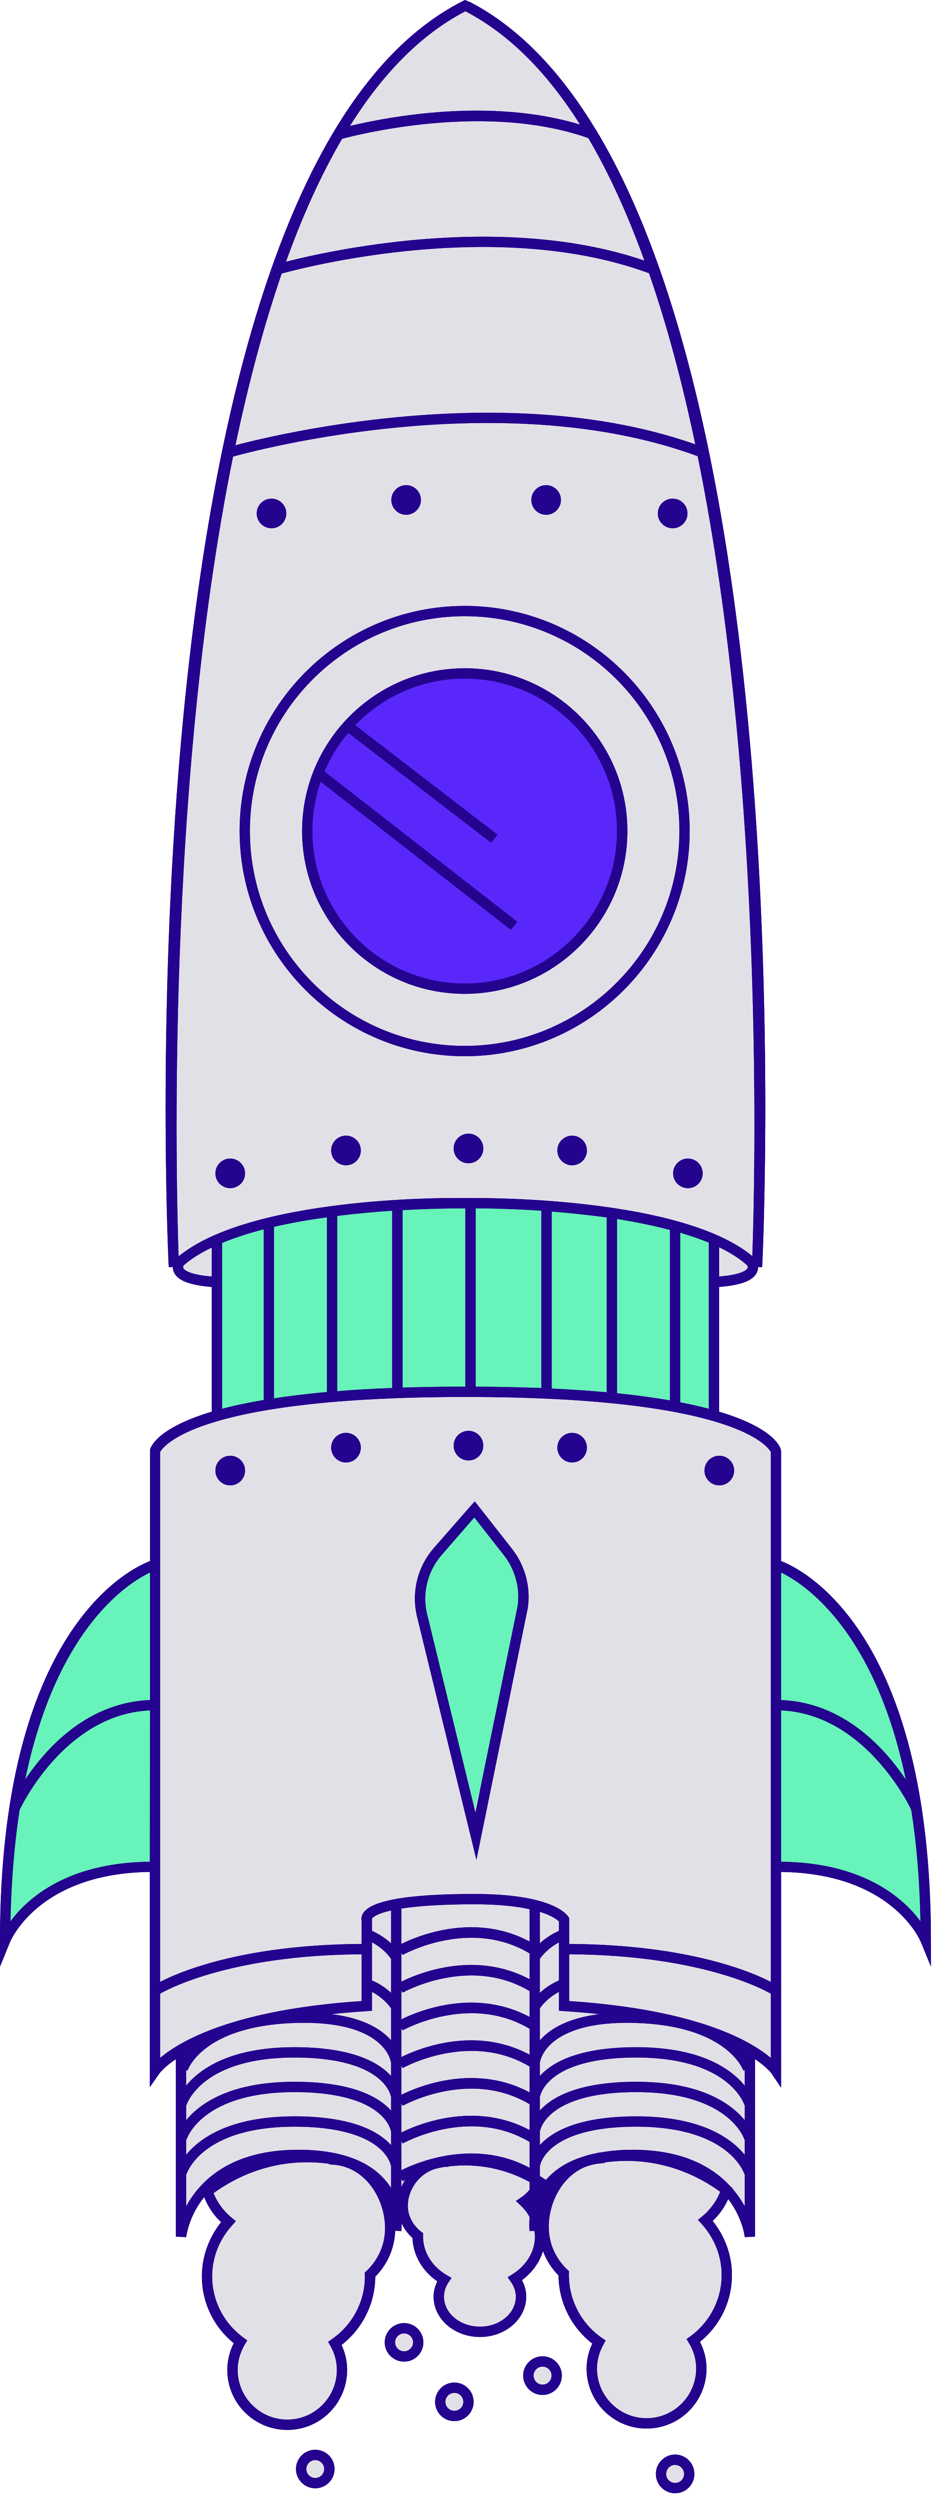 <svg width="110" height="294" viewBox="0 0 110 294" fill="none" xmlns="http://www.w3.org/2000/svg">
<path d="M39.36 290.365C39.36 291.612 38.34 292.632 37.09 292.632C35.84 292.632 34.82 291.612 34.82 290.365C34.82 289.103 35.84 288.099 37.09 288.099C38.34 288.099 39.36 289.103 39.36 290.365Z" fill="#E2E0E7"/>
<path d="M39.36 290.365C39.36 291.612 38.34 292.632 37.09 292.632C35.84 292.632 34.82 291.612 34.82 290.365C34.82 289.103 35.84 288.099 37.09 288.099C38.34 288.099 39.36 289.103 39.36 290.365Z" fill="#E2E0E7"/>
<path d="M49.81 275.469C49.81 276.716 48.79 277.736 47.55 277.736C46.28 277.736 45.26 276.716 45.26 275.469C45.26 274.223 46.28 273.203 47.55 273.203C48.79 273.203 49.81 274.223 49.81 275.469Z" fill="#E2E0E7"/>
<path d="M49.81 275.469C49.81 276.716 48.79 277.736 47.55 277.736C46.28 277.736 45.26 276.716 45.26 275.469C45.26 274.223 46.28 273.203 47.55 273.203C48.79 273.203 49.81 274.223 49.81 275.469Z" fill="#E2E0E7"/>
<path d="M55.72 282.464C55.72 283.727 54.7 284.73 53.46 284.73C52.19 284.73 51.19 283.727 51.19 282.464C51.19 281.217 52.19 280.197 53.46 280.197C54.7 280.197 55.72 281.217 55.72 282.464Z" fill="#E2E0E7"/>
<path d="M55.72 282.464C55.72 283.727 54.7 284.73 53.46 284.73C52.19 284.73 51.19 283.727 51.19 282.464C51.19 281.217 52.19 280.197 53.46 280.197C54.7 280.197 55.72 281.217 55.72 282.464Z" fill="#E2E0E7"/>
<path d="M66.1 279.372C66.1 280.635 65.08 281.655 63.83 281.655C62.57 281.655 61.55 280.635 61.55 279.372C61.55 278.125 62.57 277.105 63.83 277.105C65.08 277.105 66.1 278.125 66.1 279.372Z" fill="#E2E0E7"/>
<path d="M66.1 279.372C66.1 280.635 65.08 281.655 63.83 281.655C62.57 281.655 61.55 280.635 61.55 279.372C61.55 278.125 62.57 277.105 63.83 277.105C65.08 277.105 66.1 278.125 66.1 279.372Z" fill="#E2E0E7"/>
<path d="M81.69 290.948C81.69 292.195 80.69 293.215 79.42 293.215C78.18 293.215 77.16 292.195 77.16 290.948C77.16 289.685 78.18 288.665 79.42 288.665C80.69 288.665 81.69 289.685 81.69 290.948Z" fill="#E2E0E7"/>
<path d="M81.69 290.948C81.69 292.195 80.69 293.215 79.42 293.215C78.18 293.215 77.16 292.195 77.16 290.948C77.16 289.685 78.18 288.665 79.42 288.665C80.69 288.665 81.69 289.685 81.69 290.948Z" fill="#E2E0E7"/>
<path d="M109.52 228.192V231.285L108.35 228.419C108.21 228.079 104.87 220.307 91.89 220.145V245.516L90.77 243.849C90.76 243.833 90.25 243.12 88.83 242.165V263.035L87.62 263.1C87.6 262.905 87.32 260.768 85.67 258.615C85.24 259.586 84.62 260.46 83.84 261.189C85.3 263.002 86.11 265.237 86.11 267.536C86.11 270.612 84.75 273.462 82.35 275.404C82.86 276.408 83.12 277.477 83.12 278.545C83.12 282.447 79.96 285.605 76.06 285.605C72.17 285.605 69.01 282.447 69.01 278.545C69.01 277.542 69.24 276.554 69.68 275.615C67.2 273.688 65.73 270.742 65.71 267.601C64.89 266.775 64.27 265.787 63.88 264.735C63.48 266.062 62.62 267.244 61.41 268.151C61.73 268.766 61.91 269.43 61.91 270.094C61.91 272.717 59.46 274.838 56.47 274.838C53.46 274.838 51.01 272.717 51.01 270.094C51.01 269.479 51.16 268.88 51.45 268.297C49.65 267.05 48.6 265.188 48.54 263.197C47.98 262.695 47.55 262.112 47.26 261.497C47.26 262.015 47.22 262.339 47.21 262.387L46.5 262.339C46.43 264.379 45.6 266.273 44.15 267.746C44.13 270.904 42.66 273.85 40.18 275.777C40.62 276.716 40.85 277.704 40.85 278.707C40.85 282.609 37.69 285.767 33.8 285.767C29.9 285.767 26.74 282.609 26.74 278.707C26.74 277.639 27 276.554 27.51 275.566C25.11 273.624 23.75 270.774 23.75 267.698C23.75 265.399 24.56 263.164 26.02 261.335C25.14 260.525 24.46 259.505 24.02 258.388C22.21 260.622 21.94 262.905 21.9 263.1L20.69 263.035V242.165C19.26 243.12 18.76 243.833 18.75 243.849L17.63 245.452V220.145C4.65 220.307 1.31 228.079 1.17 228.419L0 231.285V228.192C0 191.763 15.22 184.51 17.65 183.587V170.488C17.76 170.068 18.62 167.914 24.91 166.02V151.351C22.28 151.141 20.85 150.574 20.45 149.586C20.37 149.392 20.33 149.181 20.33 149.003L19.85 149.02C19.6 143.822 14.28 21.275 54.07 0.324L54.7 0L55.4 0.291C61.21 3.352 66.05 8.565 70.1 15.268C70.12 15.284 70.12 15.284 70.13 15.284V15.3C93.8 54.547 89.88 144.583 89.67 149.02L89.19 149.003C89.19 149.198 89.15 149.392 89.07 149.586C88.67 150.574 87.24 151.141 84.6 151.351V166.02C90.9 167.898 91.76 170.068 91.87 170.488L91.89 170.65V183.587C94.38 184.542 109.52 191.86 109.52 228.192Z" fill="#E2E0E7"/>
<path d="M109.52 228.192V231.285L108.35 228.419C108.21 228.079 104.87 220.307 91.89 220.145V245.516L90.77 243.849C90.76 243.833 90.25 243.12 88.83 242.165V263.035L87.62 263.1C87.6 262.905 87.32 260.768 85.67 258.615C85.24 259.586 84.62 260.46 83.84 261.189C85.3 263.002 86.11 265.237 86.11 267.536C86.11 270.612 84.75 273.462 82.35 275.404C82.86 276.408 83.12 277.477 83.12 278.545C83.12 282.447 79.96 285.605 76.06 285.605C72.17 285.605 69.01 282.447 69.01 278.545C69.01 277.542 69.24 276.554 69.68 275.615C67.2 273.688 65.73 270.742 65.71 267.601C64.89 266.775 64.27 265.787 63.88 264.735C63.48 266.062 62.62 267.244 61.41 268.151C61.73 268.766 61.91 269.43 61.91 270.094C61.91 272.717 59.46 274.838 56.47 274.838C53.46 274.838 51.01 272.717 51.01 270.094C51.01 269.479 51.16 268.88 51.45 268.297C49.65 267.05 48.6 265.188 48.54 263.197C47.98 262.695 47.55 262.112 47.26 261.497C47.26 262.015 47.22 262.339 47.21 262.387L46.5 262.339C46.43 264.379 45.6 266.273 44.15 267.746C44.13 270.904 42.66 273.85 40.18 275.777C40.62 276.716 40.85 277.704 40.85 278.707C40.85 282.609 37.69 285.767 33.8 285.767C29.9 285.767 26.74 282.609 26.74 278.707C26.74 277.639 27 276.554 27.51 275.566C25.11 273.624 23.75 270.774 23.75 267.698C23.75 265.399 24.56 263.164 26.02 261.335C25.14 260.525 24.46 259.505 24.02 258.388C22.21 260.622 21.94 262.905 21.9 263.1L20.69 263.035V242.165C19.26 243.12 18.76 243.833 18.75 243.849L17.63 245.452V220.145C4.65 220.307 1.31 228.079 1.17 228.419L0 231.285V228.192C0 191.763 15.22 184.51 17.65 183.587V170.488C17.76 170.068 18.62 167.914 24.91 166.02V151.351C22.28 151.141 20.85 150.574 20.45 149.586C20.37 149.392 20.33 149.181 20.33 149.003L19.85 149.02C19.6 143.822 14.28 21.275 54.07 0.324L54.7 0L55.4 0.291C61.21 3.352 66.05 8.565 70.1 15.268C70.12 15.284 70.12 15.284 70.13 15.284V15.3C93.8 54.547 89.88 144.583 89.67 149.02L89.19 149.003C89.19 149.198 89.15 149.392 89.07 149.586C88.67 150.574 87.24 151.141 84.6 151.351V166.02C90.9 167.898 91.76 170.068 91.87 170.488L91.89 170.65V183.587C94.38 184.542 109.52 191.86 109.52 228.192Z" fill="#E2E0E7"/>
<path d="M54.88 115.976C64.98 115.976 73.17 107.786 73.17 97.682C73.17 87.579 64.98 79.389 54.88 79.389C44.78 79.389 36.59 87.579 36.59 97.682C36.59 107.786 44.78 115.976 54.88 115.976Z" fill="#5A27FB"/>
<path d="M54.88 115.976C64.98 115.976 73.17 107.786 73.17 97.682C73.17 87.579 64.98 79.389 54.88 79.389C44.78 79.389 36.59 87.579 36.59 97.682C36.59 107.786 44.78 115.976 54.88 115.976Z" fill="#5A27FB"/>
<path d="M91.04 219.509L91.46 184.347L97.64 187.99L104.56 199.077L108.41 215.232L109.04 227.798L103.76 222.571L96.64 219.878L91.25 219.614" fill="#67F3B9"/>
<path d="M91.04 219.509L91.46 184.347L97.64 187.99L104.56 199.077L108.41 215.232L109.04 227.798L103.76 222.571L96.64 219.878L91.25 219.614" fill="#67F3B9"/>
<path d="M18.45 219.509L18.03 184.347L11.85 187.99L4.94 199.077L1.08 215.232L0.45 227.798L5.73 222.571L12.86 219.878L18.24 219.614" fill="#67F3B9"/>
<path d="M18.45 219.509L18.03 184.347L11.85 187.99L4.94 199.077L1.08 215.232L0.45 227.798L5.73 222.571L12.86 219.878L18.24 219.614" fill="#67F3B9"/>
<path d="M55.04 178.645L50.34 184.294L49.49 188.359L55.46 214.229L61.16 192.372L61.74 187.409L60.53 183.66L56.09 177.272" fill="#67F3B9"/>
<path d="M55.04 178.645L50.34 184.294L49.49 188.359L55.46 214.229L61.16 192.372L61.74 187.409L60.53 183.66L56.09 177.272" fill="#67F3B9"/>
<path d="M84.49 166.924C84.49 166.924 65.07 159.744 25.68 166.607C-13.7 173.471 25.68 166.607 25.68 166.607L25.79 145.911C25.79 145.911 50.71 135.669 84.28 145.806" fill="#67F3B9"/>
<path d="M84.49 166.924C84.49 166.924 65.07 159.744 25.68 166.607C-13.7 173.471 25.68 166.607 25.68 166.607L25.79 145.911C25.79 145.911 50.71 135.669 84.28 145.806" fill="#67F3B9"/>
<path d="M55.82 222.736V223.951C51.72 223.951 49 224.177 47.22 224.452C46.75 224.533 46.35 224.598 46.01 224.679C44.28 225.068 43.86 225.489 43.76 225.634V236.466L43.19 236.514C41.7 236.612 40.31 236.725 39 236.871C34.84 237.308 31.49 237.972 28.8 238.717C25.69 239.558 23.49 240.53 21.94 241.388C21.92 241.404 21.92 241.404 21.9 241.42C21.43 241.663 21.03 241.922 20.69 242.165C19.26 243.12 18.76 243.833 18.75 243.849L17.63 245.452V218.948L17.65 201.154V170.489C17.76 170.068 18.62 167.914 24.91 166.02C25.3 165.907 25.71 165.793 26.13 165.68C27.52 165.308 29.14 164.968 31.02 164.644C31.41 164.579 31.81 164.514 32.23 164.45C34.06 164.174 36.13 163.915 38.47 163.705C38.87 163.672 39.27 163.64 39.68 163.608C41.65 163.446 43.79 163.316 46.14 163.235C46.53 163.219 46.93 163.203 47.35 163.187C49.64 163.122 52.1 163.073 54.75 163.073H54.77V164.288H54.75C23.1 164.288 19.18 170.132 18.84 170.764V242.019C21.11 240.093 27.38 236.336 42.54 235.333V225.845C42.5 225.602 42.53 225.294 42.74 224.97C43.71 223.481 48.11 222.736 55.82 222.736Z" fill="#24048F"/>
<path d="M55.82 222.736V223.951C51.72 223.951 49 224.177 47.22 224.452C46.75 224.533 46.35 224.598 46.01 224.679C44.28 225.068 43.86 225.489 43.76 225.634V236.466L43.19 236.514C41.7 236.612 40.31 236.725 39 236.871C34.84 237.308 31.49 237.972 28.8 238.717C25.69 239.558 23.49 240.53 21.94 241.388C21.92 241.404 21.92 241.404 21.9 241.42C21.43 241.663 21.03 241.922 20.69 242.165C19.26 243.12 18.76 243.833 18.75 243.849L17.63 245.452V218.948L17.65 201.154V170.489C17.76 170.068 18.62 167.914 24.91 166.02C25.3 165.907 25.71 165.793 26.13 165.68C27.52 165.308 29.14 164.968 31.02 164.644C31.41 164.579 31.81 164.514 32.23 164.45C34.06 164.174 36.13 163.915 38.47 163.705C38.87 163.672 39.27 163.64 39.68 163.608C41.65 163.446 43.79 163.316 46.14 163.235C46.53 163.219 46.93 163.203 47.35 163.187C49.64 163.122 52.1 163.073 54.75 163.073H54.77V164.288H54.75C23.1 164.288 19.18 170.132 18.84 170.764V242.019C21.11 240.093 27.38 236.336 42.54 235.333V225.845C42.5 225.602 42.53 225.294 42.74 224.97C43.71 223.481 48.11 222.736 55.82 222.736Z" fill="#24048F"/>
<path d="M89.19 149.004C89.19 149.198 89.15 149.392 89.07 149.587C88.67 150.574 87.24 151.141 84.61 151.351C84.36 151.368 84.09 151.384 83.81 151.4L83.75 150.186C84.05 150.17 84.35 150.153 84.61 150.121C87.47 149.894 87.89 149.263 87.96 149.133C88.02 148.971 87.86 148.761 87.86 148.761C86.97 147.984 85.87 147.288 84.61 146.689C84.22 146.494 83.81 146.316 83.39 146.138C82.34 145.701 81.22 145.329 80.04 144.972C79.64 144.859 79.23 144.746 78.83 144.648C76.82 144.114 74.7 143.693 72.59 143.353C72.19 143.305 71.78 143.24 71.38 143.175C69.13 142.868 66.91 142.641 64.9 142.479C64.48 142.447 64.08 142.414 63.69 142.382C59.29 142.09 56.11 142.107 56.01 142.107H53.51C53.42 142.123 50.95 142.107 47.35 142.317C46.96 142.333 46.56 142.349 46.14 142.382C44.18 142.511 41.98 142.706 39.68 142.997C39.28 143.046 38.87 143.094 38.47 143.159C36.39 143.434 34.27 143.807 32.23 144.276L31.02 144.568C29.29 145.021 27.62 145.555 26.13 146.17C25.71 146.348 25.3 146.527 24.91 146.721C23.64 147.32 22.52 148.016 21.61 148.81C21.61 148.81 21.55 148.923 21.55 149.036C21.55 149.069 21.55 149.101 21.56 149.133C21.63 149.263 22.05 149.894 24.91 150.121C25.17 150.153 25.47 150.17 25.77 150.186L25.71 151.4C25.43 151.384 25.17 151.368 24.91 151.351C22.28 151.141 20.85 150.574 20.45 149.587C20.37 149.392 20.33 149.182 20.33 149.004C20.35 148.55 20.56 148.162 20.75 147.968C20.84 147.887 20.93 147.822 21.01 147.757C29.5 140.763 52.53 140.892 53.51 140.892H56.01C57 140.908 80.12 140.763 88.51 147.725C88.59 147.789 88.65 147.838 88.72 147.903C88.94 148.146 89.17 148.55 89.19 149.004Z" fill="#24048F"/>
<path d="M89.19 149.004C89.19 149.198 89.15 149.392 89.07 149.587C88.67 150.574 87.24 151.141 84.61 151.351C84.36 151.368 84.09 151.384 83.81 151.4L83.75 150.186C84.05 150.17 84.35 150.153 84.61 150.121C87.47 149.894 87.89 149.263 87.96 149.133C88.02 148.971 87.86 148.761 87.86 148.761C86.97 147.984 85.87 147.288 84.61 146.689C84.22 146.494 83.81 146.316 83.39 146.138C82.34 145.701 81.22 145.329 80.04 144.972C79.64 144.859 79.23 144.746 78.83 144.648C76.82 144.114 74.7 143.693 72.59 143.353C72.19 143.305 71.78 143.24 71.38 143.175C69.13 142.868 66.91 142.641 64.9 142.479C64.48 142.447 64.08 142.414 63.69 142.382C59.29 142.09 56.11 142.107 56.01 142.107H53.51C53.42 142.123 50.95 142.107 47.35 142.317C46.96 142.333 46.56 142.349 46.14 142.382C44.18 142.511 41.98 142.706 39.68 142.997C39.28 143.046 38.87 143.094 38.47 143.159C36.39 143.434 34.27 143.807 32.23 144.276L31.02 144.568C29.29 145.021 27.62 145.555 26.13 146.17C25.71 146.348 25.3 146.527 24.91 146.721C23.64 147.32 22.52 148.016 21.61 148.81C21.61 148.81 21.55 148.923 21.55 149.036C21.55 149.069 21.55 149.101 21.56 149.133C21.63 149.263 22.05 149.894 24.91 150.121C25.17 150.153 25.47 150.17 25.77 150.186L25.71 151.4C25.43 151.384 25.17 151.368 24.91 151.351C22.28 151.141 20.85 150.574 20.45 149.587C20.37 149.392 20.33 149.182 20.33 149.004C20.35 148.55 20.56 148.162 20.75 147.968C20.84 147.887 20.93 147.822 21.01 147.757C29.5 140.763 52.53 140.892 53.51 140.892H56.01C57 140.908 80.12 140.763 88.51 147.725C88.59 147.789 88.65 147.838 88.72 147.903C88.94 148.146 89.17 148.55 89.19 149.004Z" fill="#24048F"/>
<path d="M89.67 149.02L89.19 149.003L88.46 148.971C88.46 148.906 88.47 148.485 88.51 147.724C88.8 139.532 90.03 92.692 82.08 53.656C82 53.187 81.9 52.717 81.8 52.264C80.31 45.172 78.52 38.372 76.35 32.122C76.17 31.62 76.01 31.135 75.81 30.649C73.9 25.355 71.72 20.497 69.21 16.239C68.89 15.705 68.56 15.171 68.24 14.653C64.5 8.727 60.08 4.129 54.88 1.392L54.75 1.328L54.62 1.392C49.38 4.161 44.92 8.808 41.17 14.814C40.86 15.3 40.55 15.818 40.25 16.32C37.74 20.595 35.55 25.484 33.64 30.795C33.48 31.248 33.32 31.701 33.16 32.171C33.14 32.171 33.14 32.171 33.14 32.171C30.99 38.437 29.19 45.253 27.7 52.361C27.6 52.798 27.51 53.235 27.42 53.688C19.49 92.757 20.74 139.645 21.01 147.757C21.05 148.485 21.06 148.906 21.06 148.971L20.33 149.003L19.85 149.02C19.6 143.822 14.28 21.275 54.07 0.324L54.7 0L55.4 0.291C61.21 3.352 66.05 8.565 70.1 15.268C70.1 15.268 70.12 15.284 70.13 15.3C93.8 54.547 89.88 144.583 89.67 149.02Z" fill="#24048F"/>
<path d="M89.67 149.02L89.19 149.003L88.46 148.971C88.46 148.906 88.47 148.485 88.51 147.724C88.8 139.532 90.03 92.692 82.08 53.656C82 53.187 81.9 52.717 81.8 52.264C80.31 45.172 78.52 38.372 76.35 32.122C76.17 31.62 76.01 31.135 75.81 30.649C73.9 25.355 71.72 20.497 69.21 16.239C68.89 15.705 68.56 15.171 68.24 14.653C64.5 8.727 60.08 4.129 54.88 1.392L54.75 1.328L54.62 1.392C49.38 4.161 44.92 8.808 41.17 14.814C40.86 15.3 40.55 15.818 40.25 16.32C37.74 20.595 35.55 25.484 33.64 30.795C33.48 31.248 33.32 31.701 33.16 32.171C33.14 32.171 33.14 32.171 33.14 32.171C30.99 38.437 29.19 45.253 27.7 52.361C27.6 52.798 27.51 53.235 27.42 53.688C19.49 92.757 20.74 139.645 21.01 147.757C21.05 148.485 21.06 148.906 21.06 148.971L20.33 149.003L19.85 149.02C19.6 143.822 14.28 21.275 54.07 0.324L54.7 0L55.4 0.291C61.21 3.352 66.05 8.565 70.1 15.268C70.1 15.268 70.12 15.284 70.13 15.3C93.8 54.547 89.88 144.583 89.67 149.02Z" fill="#24048F"/>
<path d="M26.13 145.944H24.91V166.425H26.13V145.944Z" fill="#24048F"/>
<path d="M26.13 145.944H24.91V166.425H26.13V145.944Z" fill="#24048F"/>
<path d="M47.26 261.497C47.26 262.015 47.22 262.339 47.21 262.388L46.5 262.339L46.01 262.307V261.06C45.91 260.024 45.56 258.502 44.37 257.142C42.56 255.086 39.44 254.033 35.08 254.033C29.09 254.033 25.81 256.187 24.02 258.389C22.21 260.623 21.94 262.906 21.9 263.1L20.69 263.035V241.178H21.9V259.473C23.49 256.543 27.07 252.819 35.08 252.819C39.81 252.819 43.26 254.017 45.3 256.365C45.57 256.672 45.8 256.996 46.01 257.304V223.886H47.22V260.931C47.24 261.141 47.26 261.335 47.26 261.497Z" fill="#24048F"/>
<path d="M47.26 261.497C47.26 262.015 47.22 262.339 47.21 262.388L46.5 262.339L46.01 262.307V261.06C45.91 260.024 45.56 258.502 44.37 257.142C42.56 255.086 39.44 254.033 35.08 254.033C29.09 254.033 25.81 256.187 24.02 258.389C22.21 260.623 21.94 262.906 21.9 263.1L20.69 263.035V241.178H21.9V259.473C23.49 256.543 27.07 252.819 35.08 252.819C39.81 252.819 43.26 254.017 45.3 256.365C45.57 256.672 45.8 256.996 46.01 257.304V223.886H47.22V260.931C47.24 261.141 47.26 261.335 47.26 261.497Z" fill="#24048F"/>
<path d="M17.63 218.948C17.76 218.931 17.9 218.931 18.03 218.931V220.146H17.63C4.65 220.308 1.31 228.079 1.17 228.419L0 231.285V228.193C0 191.763 15.22 184.51 17.65 183.587C17.81 183.522 17.9 183.49 17.95 183.474L18.31 184.639C18.29 184.639 18.05 184.737 17.65 184.931C15.2 186.08 6.65 191.359 2.96 209.298C2.72 210.399 2.51 211.548 2.33 212.763C2.33 212.795 2.31 212.811 2.31 212.811C1.72 216.665 1.33 221.02 1.23 225.958C3.17 223.319 7.84 219.045 17.63 218.948Z" fill="#24048F"/>
<path d="M17.63 218.948C17.76 218.931 17.9 218.931 18.03 218.931V220.146H17.63C4.65 220.308 1.31 228.079 1.17 228.419L0 231.285V228.193C0 191.763 15.22 184.51 17.65 183.587C17.81 183.522 17.9 183.49 17.95 183.474L18.31 184.639C18.29 184.639 18.05 184.737 17.65 184.931C15.2 186.08 6.65 191.359 2.96 209.298C2.72 210.399 2.51 211.548 2.33 212.763C2.33 212.795 2.31 212.811 2.31 212.811C1.72 216.665 1.33 221.02 1.23 225.958C3.17 223.319 7.84 219.045 17.63 218.948Z" fill="#24048F"/>
<path d="M2.32 212.818L1.22 212.315C1.45 211.809 7 199.921 18.24 199.921V201.135C7.77 201.135 2.38 212.701 2.32 212.818Z" fill="#24048F"/>
<path d="M2.32 212.818L1.22 212.315C1.45 211.809 7 199.921 18.24 199.921V201.135C7.77 201.135 2.38 212.701 2.32 212.818Z" fill="#24048F"/>
<path d="M18.8 234.489L18.15 233.461C18.47 233.264 26.02 228.615 43.03 228.615V229.829C26.42 229.829 18.88 234.442 18.8 234.489Z" fill="#24048F"/>
<path d="M18.8 234.489L18.15 233.461C18.47 233.264 26.02 228.615 43.03 228.615V229.829C26.42 229.829 18.88 234.442 18.8 234.489Z" fill="#24048F"/>
<path d="M21.94 255.695L20.78 255.338C20.85 255.076 22.87 248.89 34.65 248.89C46.53 248.89 47.17 254.355 47.19 254.589L45.99 254.699C45.98 254.661 45.32 250.104 34.65 250.104C23.84 250.104 22.01 255.468 21.94 255.695Z" fill="#24048F"/>
<path d="M21.94 255.695L20.78 255.338C20.85 255.076 22.87 248.89 34.65 248.89C46.53 248.89 47.17 254.355 47.19 254.589L45.99 254.699C45.98 254.661 45.32 250.104 34.65 250.104C23.84 250.104 22.01 255.468 21.94 255.695Z" fill="#24048F"/>
<path d="M21.94 251.63L20.78 251.273C20.85 251.01 22.87 244.825 34.65 244.825C46.53 244.825 47.17 250.289 47.19 250.523L45.99 250.634C45.98 250.596 45.32 246.039 34.65 246.039C23.84 246.039 22.01 251.403 21.94 251.63Z" fill="#24048F"/>
<path d="M21.94 251.63L20.78 251.273C20.85 251.01 22.87 244.825 34.65 244.825C46.53 244.825 47.17 250.289 47.19 250.523L45.99 250.634C45.98 250.596 45.32 246.039 34.65 246.039C23.84 246.039 22.01 251.403 21.94 251.63Z" fill="#24048F"/>
<path d="M21.94 247.565L20.78 247.208C20.85 246.945 22.87 240.758 34.65 240.758C46.53 240.758 47.17 246.224 47.19 246.458L45.99 246.569C45.98 246.531 45.32 241.973 34.65 241.973C23.84 241.973 22.01 247.338 21.94 247.565Z" fill="#24048F"/>
<path d="M21.94 247.565L20.78 247.208C20.85 246.945 22.87 240.758 34.65 240.758C46.53 240.758 47.17 246.224 47.19 246.458L45.99 246.569C45.98 246.531 45.32 241.973 34.65 241.973C23.84 241.973 22.01 247.338 21.94 247.565Z" fill="#24048F"/>
<path d="M22.07 243.499L20.91 243.141C20.98 242.893 22.91 237.06 34.69 236.693C46.56 236.342 47.17 242.15 47.19 242.397L45.98 242.501C45.98 242.458 45.33 237.561 34.73 237.908C23.81 238.248 22.08 243.446 22.07 243.499Z" fill="#24048F"/>
<path d="M22.07 243.499L20.91 243.141C20.98 242.893 22.91 237.06 34.69 236.693C46.56 236.342 47.17 242.15 47.19 242.397L45.98 242.501C45.98 242.458 45.33 237.561 34.73 237.908C23.81 238.248 22.08 243.446 22.07 243.499Z" fill="#24048F"/>
<path d="M46.12 236.361C44.99 234.596 43.05 233.923 43.03 233.917L43.42 232.766C43.51 232.797 45.77 233.57 47.14 235.706L46.12 236.361Z" fill="#24048F"/>
<path d="M46.12 236.361C44.99 234.596 43.05 233.923 43.03 233.917L43.42 232.766C43.51 232.797 45.77 233.57 47.14 235.706L46.12 236.361Z" fill="#24048F"/>
<path d="M46.12 230.541C44.98 228.761 43.05 228.103 43.03 228.097L43.42 226.945C43.51 226.977 45.77 227.749 47.14 229.886L46.12 230.541Z" fill="#24048F"/>
<path d="M46.12 230.541C44.98 228.761 43.05 228.103 43.03 228.097L43.42 226.945C43.51 226.977 45.77 227.749 47.14 229.886L46.12 230.541Z" fill="#24048F"/>
<path d="M91.89 170.651V245.517L90.77 243.849C90.76 243.833 90.25 243.12 88.83 242.165C88.49 241.922 88.09 241.679 87.62 241.42C87.6 241.404 87.6 241.404 87.58 241.404C84.7 239.785 79.5 237.81 70.52 236.871C69.21 236.725 67.82 236.612 66.33 236.514L65.76 236.466V225.974C65.55 225.764 64.95 225.278 63.51 224.841C63.17 224.728 62.77 224.631 62.3 224.533C60.81 224.193 58.72 223.951 55.82 223.951V222.736C65.05 222.736 66.73 225.181 66.89 225.456L66.97 225.602V235.333C82.14 236.336 88.41 240.093 90.68 242.019V170.764C90.38 170.197 86.61 164.288 54.77 164.288H54.75V163.073H55.97C58.75 163.09 61.32 163.154 63.69 163.235C64.09 163.268 64.5 163.284 64.9 163.3C67.27 163.413 69.42 163.559 71.38 163.737C71.8 163.77 72.2 163.818 72.59 163.85C74.94 164.093 77.01 164.385 78.83 164.692C79.25 164.773 79.65 164.854 80.04 164.919C81.29 165.162 82.4 165.421 83.39 165.68C83.81 165.793 84.22 165.907 84.6 166.02C90.9 167.898 91.76 170.068 91.87 170.489L91.89 170.651Z" fill="#24048F"/>
<path d="M91.89 170.651V245.517L90.77 243.849C90.76 243.833 90.25 243.12 88.83 242.165C88.49 241.922 88.09 241.679 87.62 241.42C87.6 241.404 87.6 241.404 87.58 241.404C84.7 239.785 79.5 237.81 70.52 236.871C69.21 236.725 67.82 236.612 66.33 236.514L65.76 236.466V225.974C65.55 225.764 64.95 225.278 63.51 224.841C63.17 224.728 62.77 224.631 62.3 224.533C60.81 224.193 58.72 223.951 55.82 223.951V222.736C65.05 222.736 66.73 225.181 66.89 225.456L66.97 225.602V235.333C82.14 236.336 88.41 240.093 90.68 242.019V170.764C90.38 170.197 86.61 164.288 54.77 164.288H54.75V163.073H55.97C58.75 163.09 61.32 163.154 63.69 163.235C64.09 163.268 64.5 163.284 64.9 163.3C67.27 163.413 69.42 163.559 71.38 163.737C71.8 163.77 72.2 163.818 72.59 163.85C74.94 164.093 77.01 164.385 78.83 164.692C79.25 164.773 79.65 164.854 80.04 164.919C81.29 165.162 82.4 165.421 83.39 165.68C83.81 165.793 84.22 165.907 84.6 166.02C90.9 167.898 91.76 170.068 91.87 170.489L91.89 170.651Z" fill="#24048F"/>
<path d="M84.6 145.944H83.39V166.425H84.6V145.944Z" fill="#24048F"/>
<path d="M84.6 145.944H83.39V166.425H84.6V145.944Z" fill="#24048F"/>
<path d="M88.83 241.178V263.035L87.62 263.1C87.6 262.906 87.32 260.769 85.67 258.615C83.92 256.332 80.64 254.033 74.44 254.033C72.71 254.033 71.15 254.195 69.82 254.535C69.6 254.584 69.39 254.649 69.18 254.713C67.46 255.231 66.12 256.041 65.15 257.158C64.16 258.308 63.74 259.554 63.57 260.526C63.54 260.704 63.53 260.866 63.51 261.012V262.307L63.36 262.323L62.86 262.355L62.31 262.388C62.3 262.323 62.23 261.773 62.3 260.931V223.886H63.51V257.304C63.72 256.996 63.95 256.672 64.22 256.365C65.32 255.102 66.83 254.163 68.72 253.596C68.95 253.515 69.19 253.45 69.44 253.386C69.69 253.321 69.97 253.256 70.24 253.208C70.37 253.175 70.49 253.159 70.62 253.143C71.78 252.932 73.05 252.819 74.44 252.819C80.41 252.819 83.91 254.891 85.96 257.158L86.01 257.207C86.06 257.255 86.09 257.304 86.14 257.352C86.76 258.065 87.24 258.793 87.62 259.473V241.178H88.83Z" fill="#24048F"/>
<path d="M88.83 241.178V263.035L87.62 263.1C87.6 262.906 87.32 260.769 85.67 258.615C83.92 256.332 80.64 254.033 74.44 254.033C72.71 254.033 71.15 254.195 69.82 254.535C69.6 254.584 69.39 254.649 69.18 254.713C67.46 255.231 66.12 256.041 65.15 257.158C64.16 258.308 63.74 259.554 63.57 260.526C63.54 260.704 63.53 260.866 63.51 261.012V262.307L63.36 262.323L62.86 262.355L62.31 262.388C62.3 262.323 62.23 261.773 62.3 260.931V223.886H63.51V257.304C63.72 256.996 63.95 256.672 64.22 256.365C65.32 255.102 66.83 254.163 68.72 253.596C68.95 253.515 69.19 253.45 69.44 253.386C69.69 253.321 69.97 253.256 70.24 253.208C70.37 253.175 70.49 253.159 70.62 253.143C71.78 252.932 73.05 252.819 74.44 252.819C80.41 252.819 83.91 254.891 85.96 257.158L86.01 257.207C86.06 257.255 86.09 257.304 86.14 257.352C86.76 258.065 87.24 258.793 87.62 259.473V241.178H88.83Z" fill="#24048F"/>
<path d="M109.52 228.193V231.285L108.35 228.419C108.21 228.079 104.87 220.308 91.89 220.146H91.48V218.931C91.61 218.931 91.76 218.931 91.89 218.948C101.68 219.045 106.35 223.319 108.29 225.958C108.19 221.02 107.82 216.665 107.2 212.828C107.03 211.597 106.8 210.431 106.57 209.314C102.87 191.407 94.35 186.113 91.89 184.931C91.47 184.737 91.23 184.639 91.21 184.639L91.57 183.474C91.61 183.49 91.73 183.522 91.89 183.587C94.38 184.542 109.52 191.861 109.52 228.193Z" fill="#24048F"/>
<path d="M109.52 228.193V231.285L108.35 228.419C108.21 228.079 104.87 220.308 91.89 220.146H91.48V218.931C91.61 218.931 91.76 218.931 91.89 218.948C101.68 219.045 106.35 223.319 108.29 225.958C108.19 221.02 107.82 216.665 107.2 212.828C107.03 211.597 106.8 210.431 106.57 209.314C102.87 191.407 94.35 186.113 91.89 184.931C91.47 184.737 91.23 184.639 91.21 184.639L91.57 183.474C91.61 183.49 91.73 183.522 91.89 183.587C94.38 184.542 109.52 191.861 109.52 228.193Z" fill="#24048F"/>
<path d="M107.2 212.82C107.14 212.703 101.73 201.135 91.28 201.135V199.921C102.52 199.921 108.07 211.809 108.3 212.315L107.2 212.82Z" fill="#24048F"/>
<path d="M107.2 212.82C107.14 212.703 101.73 201.135 91.28 201.135V199.921C102.52 199.921 108.07 211.809 108.3 212.315L107.2 212.82Z" fill="#24048F"/>
<path d="M90.72 234.489C90.64 234.442 83.1 229.829 66.49 229.829V228.615C83.5 228.615 91.05 233.264 91.36 233.461L90.72 234.489Z" fill="#24048F"/>
<path d="M90.72 234.489C90.64 234.442 83.1 229.829 66.49 229.829V228.615C83.5 228.615 91.05 233.264 91.36 233.461L90.72 234.489Z" fill="#24048F"/>
<path d="M87.58 255.695C87.51 255.468 85.68 250.104 74.87 250.104C64.2 250.104 63.54 254.661 63.53 254.707L62.33 254.589C62.35 254.355 62.99 248.89 74.87 248.89C86.65 248.89 88.66 255.076 88.74 255.338L87.58 255.692L88.16 255.515L87.58 255.695Z" fill="#24048F"/>
<path d="M87.58 255.695C87.51 255.468 85.68 250.104 74.87 250.104C64.2 250.104 63.54 254.661 63.53 254.707L62.33 254.589C62.35 254.355 62.99 248.89 74.87 248.89C86.65 248.89 88.66 255.076 88.74 255.338L87.58 255.692L88.16 255.515L87.58 255.695Z" fill="#24048F"/>
<path d="M87.58 251.63C87.51 251.403 85.68 246.039 74.87 246.039C64.2 246.039 63.54 250.596 63.53 250.642L62.33 250.523C62.35 250.289 62.99 244.825 74.87 244.825C86.65 244.825 88.66 251.01 88.74 251.273L87.58 251.627L88.16 251.45L87.58 251.63Z" fill="#24048F"/>
<path d="M87.58 251.63C87.51 251.403 85.68 246.039 74.87 246.039C64.2 246.039 63.54 250.596 63.53 250.642L62.33 250.523C62.35 250.289 62.99 244.825 74.87 244.825C86.65 244.825 88.66 251.01 88.74 251.273L87.58 251.627L88.16 251.45L87.58 251.63Z" fill="#24048F"/>
<path d="M87.58 247.565C87.51 247.338 85.68 241.973 74.87 241.973C64.2 241.973 63.54 246.531 63.53 246.577L62.33 246.458C62.35 246.224 62.99 240.758 74.87 240.758C86.65 240.758 88.66 246.945 88.74 247.208L87.58 247.562L88.16 247.385L87.58 247.565Z" fill="#24048F"/>
<path d="M87.58 247.565C87.51 247.338 85.68 241.973 74.87 241.973C64.2 241.973 63.54 246.531 63.53 246.577L62.33 246.458C62.35 246.224 62.99 240.758 74.87 240.758C86.65 240.758 88.66 246.945 88.74 247.208L87.58 247.562L88.16 247.385L87.58 247.565Z" fill="#24048F"/>
<path d="M87.45 243.503C87.43 243.449 85.62 238.244 74.79 237.907C64.18 237.577 63.54 242.458 63.53 242.507L62.32 242.396C62.35 242.148 63.01 236.326 74.83 236.693C86.61 237.06 88.53 242.893 88.61 243.141L87.45 243.503Z" fill="#24048F"/>
<path d="M87.45 243.503C87.43 243.449 85.62 238.244 74.79 237.907C64.18 237.577 63.54 242.458 63.53 242.507L62.32 242.396C62.35 242.148 63.01 236.326 74.83 236.693C86.61 237.06 88.53 242.893 88.61 243.141L87.45 243.503Z" fill="#24048F"/>
<path d="M63.4 236.361L62.38 235.706C63.75 233.57 66.01 232.797 66.1 232.766L66.49 233.917C66.47 233.923 64.53 234.596 63.4 236.361Z" fill="#24048F"/>
<path d="M63.4 236.361L62.38 235.706C63.75 233.57 66.01 232.797 66.1 232.766L66.49 233.917C66.47 233.923 64.53 234.596 63.4 236.361Z" fill="#24048F"/>
<path d="M63.4 230.541L62.38 229.886C63.74 227.749 66.01 226.977 66.1 226.945L66.49 228.097C66.47 228.103 64.53 228.775 63.4 230.541Z" fill="#24048F"/>
<path d="M63.4 230.541L62.38 229.886C63.74 227.749 66.01 226.977 66.1 226.945L66.49 228.097C66.47 228.103 64.53 228.775 63.4 230.541Z" fill="#24048F"/>
<path d="M27.2 53.757L26.86 52.593C27.18 52.5 58.46 43.508 82.76 52.606L82.33 53.744C58.4 44.782 27.51 53.667 27.2 53.757Z" fill="#24048F"/>
<path d="M27.2 53.757L26.86 52.593C27.18 52.5 58.46 43.508 82.76 52.606L82.33 53.744C58.4 44.782 27.51 53.667 27.2 53.757Z" fill="#24048F"/>
<path d="M32.98 32.217L32.64 31.054C32.88 30.981 57.7 23.845 76.98 31.066L76.55 32.205C57.66 25.124 33.22 32.146 32.98 32.217Z" fill="#24048F"/>
<path d="M32.98 32.217L32.64 31.054C32.88 30.981 57.7 23.845 76.98 31.066L76.55 32.205C57.66 25.124 33.22 32.146 32.98 32.217Z" fill="#24048F"/>
<path d="M70.13 15.285V15.301L69.71 16.418C69.55 16.353 69.37 16.289 69.21 16.24C57.49 12.095 42.88 15.625 40.25 16.321C39.99 16.386 39.84 16.434 39.82 16.434L39.47 15.269C39.6 15.236 40.2 15.058 41.17 14.815C45.57 13.763 57.62 11.431 68.24 14.653C68.87 14.831 69.48 15.042 70.1 15.269C70.12 15.285 70.12 15.285 70.13 15.285Z" fill="#24048F"/>
<path d="M70.13 15.285V15.301L69.71 16.418C69.55 16.353 69.37 16.289 69.21 16.24C57.49 12.095 42.88 15.625 40.25 16.321C39.99 16.386 39.84 16.434 39.82 16.434L39.47 15.269C39.6 15.236 40.2 15.058 41.17 14.815C45.57 13.763 57.62 11.431 68.24 14.653C68.87 14.831 69.48 15.042 70.1 15.269C70.12 15.285 70.12 15.285 70.13 15.285Z" fill="#24048F"/>
<path d="M32.23 144.055H31.02V165.155H32.23V144.055Z" fill="#24048F"/>
<path d="M32.23 144.055H31.02V165.155H32.23V144.055Z" fill="#24048F"/>
<path d="M39.67 142.426H38.46V164.205H39.67V142.426Z" fill="#24048F"/>
<path d="M39.67 142.426H38.46V164.205H39.67V142.426Z" fill="#24048F"/>
<path d="M47.36 141.952H46.14V163.73H47.36V141.952Z" fill="#24048F"/>
<path d="M47.36 141.952H46.14V163.73H47.36V141.952Z" fill="#24048F"/>
<path d="M80.03 144.055H78.82V165.155H80.03V144.055Z" fill="#24048F"/>
<path d="M80.03 144.055H78.82V165.155H80.03V144.055Z" fill="#24048F"/>
<path d="M72.59 142.426H71.38V164.205H72.59V142.426Z" fill="#24048F"/>
<path d="M72.59 142.426H71.38V164.205H72.59V142.426Z" fill="#24048F"/>
<path d="M64.91 141.952H63.69V163.73H64.91V141.952Z" fill="#24048F"/>
<path d="M64.91 141.952H63.69V163.73H64.91V141.952Z" fill="#24048F"/>
<path d="M55.96 141.792H54.75V163.571H55.96V141.792Z" fill="#24048F"/>
<path d="M55.96 141.792H54.75V163.571H55.96V141.792Z" fill="#24048F"/>
<path d="M54.67 78.59C44.12 78.59 35.54 87.187 35.54 97.728C35.54 108.284 44.12 116.881 54.67 116.881C65.23 116.881 73.81 108.284 73.81 97.728C73.81 87.187 65.23 78.59 54.67 78.59ZM54.67 115.667C44.78 115.667 36.75 107.62 36.75 97.728C36.75 95.704 37.09 93.745 37.72 91.931C37.85 91.526 38.01 91.122 38.17 90.733C38.87 89.066 39.83 87.527 40.98 86.184C41.23 85.876 41.49 85.585 41.78 85.293C45.04 81.909 49.6 79.804 54.67 79.804C64.55 79.804 72.59 87.851 72.59 97.728C72.59 107.62 64.55 115.667 54.67 115.667Z" fill="#24048F"/>
<path d="M54.67 78.59C44.12 78.59 35.54 87.187 35.54 97.728C35.54 108.284 44.12 116.881 54.67 116.881C65.23 116.881 73.81 108.284 73.81 97.728C73.81 87.187 65.23 78.59 54.67 78.59ZM54.67 115.667C44.78 115.667 36.75 107.62 36.75 97.728C36.75 95.704 37.09 93.745 37.72 91.931C37.85 91.526 38.01 91.122 38.17 90.733C38.87 89.066 39.83 87.527 40.98 86.184C41.23 85.876 41.49 85.585 41.78 85.293C45.04 81.909 49.6 79.804 54.67 79.804C64.55 79.804 72.59 87.851 72.59 97.728C72.59 107.62 64.55 115.667 54.67 115.667Z" fill="#24048F"/>
<path d="M54.67 71.256C40.07 71.256 28.19 83.14 28.19 97.728C28.19 112.332 40.07 124.216 54.67 124.216C69.27 124.216 81.14 112.332 81.14 97.728C81.14 83.14 69.27 71.256 54.67 71.256ZM54.67 123.001C40.73 123.001 29.4 111.668 29.4 97.728C29.4 83.804 40.73 72.47 54.67 72.47C68.59 72.47 79.93 83.804 79.93 97.728C79.93 111.668 68.59 123.001 54.67 123.001Z" fill="#24048F"/>
<path d="M54.67 71.256C40.07 71.256 28.19 83.14 28.19 97.728C28.19 112.332 40.07 124.216 54.67 124.216C69.27 124.216 81.14 112.332 81.14 97.728C81.14 83.14 69.27 71.256 54.67 71.256ZM54.67 123.001C40.73 123.001 29.4 111.668 29.4 97.728C29.4 83.804 40.73 72.47 54.67 72.47C68.59 72.47 79.93 83.804 79.93 97.728C79.93 111.668 68.59 123.001 54.67 123.001Z" fill="#24048F"/>
<path d="M31.94 62.125C32.9 62.125 33.68 61.345 33.68 60.382C33.68 59.42 32.9 58.64 31.94 58.64C30.98 58.64 30.2 59.42 30.2 60.382C30.2 61.345 30.98 62.125 31.94 62.125Z" fill="#24048F"/>
<path d="M31.94 62.125C32.9 62.125 33.68 61.345 33.68 60.382C33.68 59.42 32.9 58.64 31.94 58.64C30.98 58.64 30.2 59.42 30.2 60.382C30.2 61.345 30.98 62.125 31.94 62.125Z" fill="#24048F"/>
<path d="M47.78 60.54C48.74 60.54 49.52 59.76 49.52 58.798C49.52 57.836 48.74 57.056 47.78 57.056C46.82 57.056 46.04 57.836 46.04 58.798C46.04 59.76 46.82 60.54 47.78 60.54Z" fill="#24048F"/>
<path d="M47.78 60.54C48.74 60.54 49.52 59.76 49.52 58.798C49.52 57.836 48.74 57.056 47.78 57.056C46.82 57.056 46.04 57.836 46.04 58.798C46.04 59.76 46.82 60.54 47.78 60.54Z" fill="#24048F"/>
<path d="M27.08 139.734C28.05 139.734 28.83 138.954 28.83 137.992C28.83 137.03 28.05 136.25 27.08 136.25C26.12 136.25 25.34 137.03 25.34 137.992C25.34 138.954 26.12 139.734 27.08 139.734Z" fill="#24048F"/>
<path d="M27.08 139.734C28.05 139.734 28.83 138.954 28.83 137.992C28.83 137.03 28.05 136.25 27.08 136.25C26.12 136.25 25.34 137.03 25.34 137.992C25.34 138.954 26.12 139.734 27.08 139.734Z" fill="#24048F"/>
<path d="M40.7 137.042C41.67 137.042 42.45 136.262 42.45 135.299C42.45 134.337 41.67 133.557 40.7 133.557C39.74 133.557 38.96 134.337 38.96 135.299C38.96 136.262 39.74 137.042 40.7 137.042Z" fill="#24048F"/>
<path d="M40.7 137.042C41.67 137.042 42.45 136.262 42.45 135.299C42.45 134.337 41.67 133.557 40.7 133.557C39.74 133.557 38.96 134.337 38.96 135.299C38.96 136.262 39.74 137.042 40.7 137.042Z" fill="#24048F"/>
<path d="M80.93 139.734C81.89 139.734 82.67 138.954 82.67 137.992C82.67 137.03 81.89 136.25 80.93 136.25C79.97 136.25 79.19 137.03 79.19 137.992C79.19 138.954 79.97 139.734 80.93 139.734Z" fill="#24048F"/>
<path d="M80.93 139.734C81.89 139.734 82.67 138.954 82.67 137.992C82.67 137.03 81.89 136.25 80.93 136.25C79.97 136.25 79.19 137.03 79.19 137.992C79.19 138.954 79.97 139.734 80.93 139.734Z" fill="#24048F"/>
<path d="M67.31 137.042C68.27 137.042 69.05 136.262 69.05 135.299C69.05 134.337 68.27 133.557 67.31 133.557C66.35 133.557 65.57 134.337 65.57 135.299C65.57 136.262 66.35 137.042 67.31 137.042Z" fill="#24048F"/>
<path d="M67.31 137.042C68.27 137.042 69.05 136.262 69.05 135.299C69.05 134.337 68.27 133.557 67.31 133.557C66.35 133.557 65.57 134.337 65.57 135.299C65.57 136.262 66.35 137.042 67.31 137.042Z" fill="#24048F"/>
<path d="M55.12 136.804C56.08 136.804 56.86 136.024 56.86 135.062C56.86 134.1 56.08 133.32 55.12 133.32C54.15 133.32 53.37 134.1 53.37 135.062C53.37 136.024 54.15 136.804 55.12 136.804Z" fill="#24048F"/>
<path d="M55.12 136.804C56.08 136.804 56.86 136.024 56.86 135.062C56.86 134.1 56.08 133.32 55.12 133.32C54.15 133.32 53.37 134.1 53.37 135.062C53.37 136.024 54.15 136.804 55.12 136.804Z" fill="#24048F"/>
<path d="M27.08 174.685C28.05 174.685 28.83 173.905 28.83 172.943C28.83 171.981 28.05 171.201 27.08 171.201C26.12 171.201 25.34 171.981 25.34 172.943C25.34 173.905 26.12 174.685 27.08 174.685Z" fill="#24048F"/>
<path d="M27.08 174.685C28.05 174.685 28.83 173.905 28.83 172.943C28.83 171.981 28.05 171.201 27.08 171.201C26.12 171.201 25.34 171.981 25.34 172.943C25.34 173.905 26.12 174.685 27.08 174.685Z" fill="#24048F"/>
<path d="M40.7 171.992C41.67 171.992 42.45 171.212 42.45 170.25C42.45 169.288 41.67 168.508 40.7 168.508C39.74 168.508 38.96 169.288 38.96 170.25C38.96 171.212 39.74 171.992 40.7 171.992Z" fill="#24048F"/>
<path d="M40.7 171.992C41.67 171.992 42.45 171.212 42.45 170.25C42.45 169.288 41.67 168.508 40.7 168.508C39.74 168.508 38.96 169.288 38.96 170.25C38.96 171.212 39.74 171.992 40.7 171.992Z" fill="#24048F"/>
<path d="M84.63 174.685C85.59 174.685 86.37 173.905 86.37 172.943C86.37 171.981 85.59 171.201 84.63 171.201C83.66 171.201 82.88 171.981 82.88 172.943C82.88 173.905 83.66 174.685 84.63 174.685Z" fill="#24048F"/>
<path d="M84.63 174.685C85.59 174.685 86.37 173.905 86.37 172.943C86.37 171.981 85.59 171.201 84.63 171.201C83.66 171.201 82.88 171.981 82.88 172.943C82.88 173.905 83.66 174.685 84.63 174.685Z" fill="#24048F"/>
<path d="M67.31 171.992C68.27 171.992 69.05 171.212 69.05 170.25C69.05 169.288 68.27 168.508 67.31 168.508C66.35 168.508 65.57 169.288 65.57 170.25C65.57 171.212 66.35 171.992 67.31 171.992Z" fill="#24048F"/>
<path d="M67.31 171.992C68.27 171.992 69.05 171.212 69.05 170.25C69.05 169.288 68.27 168.508 67.31 168.508C66.35 168.508 65.57 169.288 65.57 170.25C65.57 171.212 66.35 171.992 67.31 171.992Z" fill="#24048F"/>
<path d="M55.12 171.755C56.08 171.755 56.86 170.975 56.86 170.013C56.86 169.05 56.08 168.27 55.12 168.27C54.15 168.27 53.37 169.05 53.37 170.013C53.37 170.975 54.15 171.755 55.12 171.755Z" fill="#24048F"/>
<path d="M55.12 171.755C56.08 171.755 56.86 170.975 56.86 170.013C56.86 169.05 56.08 168.27 55.12 168.27C54.15 168.27 53.37 169.05 53.37 170.013C53.37 170.975 54.15 171.755 55.12 171.755Z" fill="#24048F"/>
<path d="M79.14 62.125C80.1 62.125 80.88 61.345 80.88 60.382C80.88 59.42 80.1 58.64 79.14 58.64C78.17 58.64 77.39 59.42 77.39 60.382C77.39 61.345 78.17 62.125 79.14 62.125Z" fill="#24048F"/>
<path d="M79.14 62.125C80.1 62.125 80.88 61.345 80.88 60.382C80.88 59.42 80.1 58.64 79.14 58.64C78.17 58.64 77.39 59.42 77.39 60.382C77.39 61.345 78.17 62.125 79.14 62.125Z" fill="#24048F"/>
<path d="M64.25 60.54C65.21 60.54 65.99 59.76 65.99 58.798C65.99 57.836 65.21 57.056 64.25 57.056C63.29 57.056 62.51 57.836 62.51 58.798C62.51 59.76 63.29 60.54 64.25 60.54Z" fill="#24048F"/>
<path d="M64.25 60.54C65.21 60.54 65.99 59.76 65.99 58.798C65.99 57.836 65.21 57.056 64.25 57.056C63.29 57.056 62.51 57.836 62.51 58.798C62.51 59.76 63.29 60.54 64.25 60.54Z" fill="#24048F"/>
<path d="M60.26 182.179L55.85 176.56L51.04 182.049C49.05 184.332 48.34 187.441 49.12 190.355L56.05 218.721L62.09 189.124C62.46 186.68 61.79 184.138 60.26 182.179ZM60.89 188.914L55.93 213.168L50.3 190.047C49.62 187.522 50.25 184.834 51.97 182.859L55.8 178.455L59.3 182.923C60.63 184.623 61.21 186.825 60.89 188.914Z" fill="#24048F"/>
<path d="M60.26 182.179L55.85 176.56L51.04 182.049C49.05 184.332 48.34 187.441 49.12 190.355L56.05 218.721L62.09 189.124C62.46 186.68 61.79 184.138 60.26 182.179ZM60.89 188.914L55.93 213.168L50.3 190.047C49.62 187.522 50.25 184.834 51.97 182.859L55.8 178.455L59.3 182.923C60.63 184.623 61.21 186.825 60.89 188.914Z" fill="#24048F"/>
<path d="M39.71 253.402C39.53 253.288 39.35 253.288 39.19 253.304L39 253.272C33.64 252.511 28.48 253.871 24.04 257.207L23.7 257.466L23.83 257.87C23.88 258.048 23.94 258.227 24.02 258.388C24.46 259.506 25.14 260.526 26.01 261.335C24.56 263.165 23.75 265.399 23.75 267.698C23.75 270.774 25.11 273.624 27.5 275.567C27 276.554 26.74 277.639 26.74 278.708C26.74 282.61 29.9 285.767 33.8 285.767C37.69 285.767 40.84 282.61 40.84 278.708C40.84 277.704 40.62 276.716 40.18 275.777C42.66 273.851 44.13 270.904 44.15 267.747C45.6 266.273 46.43 264.379 46.49 262.339C46.51 262.242 46.51 262.145 46.51 262.048C46.51 257.644 43.55 253.904 39.71 253.402ZM43.11 267.083L42.92 267.261V267.536C42.92 267.585 42.93 267.65 42.93 267.698C42.93 270.645 41.49 273.397 39.06 275.081L38.61 275.405L38.87 275.891C39.39 276.797 39.63 277.736 39.63 278.708C39.63 281.93 37.02 284.553 33.8 284.553C30.58 284.553 27.96 281.93 27.96 278.708C27.96 277.672 28.25 276.668 28.8 275.713L29.09 275.243L28.65 274.919C26.31 273.203 24.96 270.564 24.96 267.698C24.96 265.496 25.8 263.359 27.33 261.691L27.75 261.206L27.26 260.817C26.31 260.04 25.58 259.036 25.12 257.919C29.16 255.021 33.8 253.823 38.63 254.454L38.64 254.47C38.79 254.551 38.93 254.567 39.08 254.567L39.35 254.584C43.08 254.94 45.3 258.648 45.3 262.048C45.3 263.958 44.52 265.739 43.11 267.083Z" fill="#24048F"/>
<path d="M39.71 253.402C39.53 253.288 39.35 253.288 39.19 253.304L39 253.272C33.64 252.511 28.48 253.871 24.04 257.207L23.7 257.466L23.83 257.87C23.88 258.048 23.94 258.227 24.02 258.388C24.46 259.506 25.14 260.526 26.01 261.335C24.56 263.165 23.75 265.399 23.75 267.698C23.75 270.774 25.11 273.624 27.5 275.567C27 276.554 26.74 277.639 26.74 278.708C26.74 282.61 29.9 285.767 33.8 285.767C37.69 285.767 40.84 282.61 40.84 278.708C40.84 277.704 40.62 276.716 40.18 275.777C42.66 273.851 44.13 270.904 44.15 267.747C45.6 266.273 46.43 264.379 46.49 262.339C46.51 262.242 46.51 262.145 46.51 262.048C46.51 257.644 43.55 253.904 39.71 253.402ZM43.11 267.083L42.92 267.261V267.536C42.92 267.585 42.93 267.65 42.93 267.698C42.93 270.645 41.49 273.397 39.06 275.081L38.61 275.405L38.87 275.891C39.39 276.797 39.63 277.736 39.63 278.708C39.63 281.93 37.02 284.553 33.8 284.553C30.58 284.553 27.96 281.93 27.96 278.708C27.96 277.672 28.25 276.668 28.8 275.713L29.09 275.243L28.65 274.919C26.31 273.203 24.96 270.564 24.96 267.698C24.96 265.496 25.8 263.359 27.33 261.691L27.75 261.206L27.26 260.817C26.31 260.04 25.58 259.036 25.12 257.919C29.16 255.021 33.8 253.823 38.63 254.454L38.64 254.47C38.79 254.551 38.93 254.567 39.08 254.567L39.35 254.584C43.08 254.94 45.3 258.648 45.3 262.048C45.3 263.958 44.52 265.739 43.11 267.083Z" fill="#24048F"/>
<path d="M37.09 288.099C35.84 288.099 34.82 289.103 34.82 290.365C34.82 291.612 35.84 292.632 37.09 292.632C38.34 292.632 39.36 291.612 39.36 290.365C39.36 289.103 38.34 288.099 37.09 288.099ZM37.09 291.418C36.51 291.418 36.04 290.948 36.04 290.365C36.04 289.783 36.51 289.313 37.09 289.313C37.67 289.313 38.14 289.783 38.14 290.365C38.14 290.948 37.67 291.418 37.09 291.418Z" fill="#24048F"/>
<path d="M37.09 288.099C35.84 288.099 34.82 289.103 34.82 290.365C34.82 291.612 35.84 292.632 37.09 292.632C38.34 292.632 39.36 291.612 39.36 290.365C39.36 289.103 38.34 288.099 37.09 288.099ZM37.09 291.418C36.51 291.418 36.04 290.948 36.04 290.365C36.04 289.783 36.51 289.313 37.09 289.313C37.67 289.313 38.14 289.783 38.14 290.365C38.14 290.948 37.67 291.418 37.09 291.418Z" fill="#24048F"/>
<path d="M86.03 257.708L86.14 257.352L86.16 257.303L86.01 257.206L85.96 257.158L85.82 257.044C81.38 253.725 76.2 252.365 70.86 253.126L70.68 253.142H70.62C70.49 253.159 70.37 253.175 70.24 253.207C70.21 253.207 70.18 253.24 70.15 253.256C69.9 253.288 69.68 253.337 69.44 253.385C69.19 253.45 68.95 253.515 68.72 253.596C66.04 254.551 63.98 257.174 63.48 260.331C63.4 260.833 63.35 261.351 63.35 261.885C63.35 262.031 63.35 262.177 63.36 262.323C63.41 263.165 63.57 263.974 63.88 264.735C64.27 265.787 64.89 266.775 65.71 267.601C65.73 270.742 67.2 273.689 69.68 275.615C69.24 276.554 69.01 277.542 69.01 278.546C69.01 282.448 72.17 285.605 76.06 285.605C79.96 285.605 83.12 282.448 83.12 278.546C83.12 277.477 82.86 276.409 82.35 275.405C84.75 273.462 86.11 270.612 86.11 267.536C86.11 265.237 85.3 263.003 83.84 261.189C84.62 260.461 85.24 259.586 85.67 258.615C85.82 258.324 85.93 258.016 86.03 257.708ZM82.61 260.655L82.11 261.06L82.53 261.529C84.05 263.197 84.9 265.334 84.9 267.536C84.9 270.402 83.55 273.041 81.22 274.757L80.77 275.081L81.06 275.567C81.63 276.506 81.9 277.509 81.9 278.546C81.9 281.768 79.28 284.391 76.06 284.391C72.85 284.391 70.23 281.768 70.23 278.546C70.23 277.59 70.49 276.635 70.99 275.729L71.25 275.243L70.8 274.935C68.37 273.251 66.93 270.483 66.93 267.536L66.94 267.099L66.75 266.921C65.34 265.593 64.56 263.796 64.56 261.885C64.56 258.906 66.26 255.701 69.18 254.713C69.39 254.648 69.6 254.583 69.82 254.535C70.05 254.503 70.28 254.454 70.5 254.438L70.78 254.405C70.91 254.405 71.07 254.405 71.22 254.308L71.23 254.292C76.04 253.661 80.69 254.859 84.73 257.757C84.28 258.89 83.55 259.878 82.61 260.655Z" fill="#24048F"/>
<path d="M86.03 257.708L86.14 257.352L86.16 257.303L86.01 257.206L85.96 257.158L85.82 257.044C81.38 253.725 76.2 252.365 70.86 253.126L70.68 253.142H70.62C70.49 253.159 70.37 253.175 70.24 253.207C70.21 253.207 70.18 253.24 70.15 253.256C69.9 253.288 69.68 253.337 69.44 253.385C69.19 253.45 68.95 253.515 68.72 253.596C66.04 254.551 63.98 257.174 63.48 260.331C63.4 260.833 63.35 261.351 63.35 261.885C63.35 262.031 63.35 262.177 63.36 262.323C63.41 263.165 63.57 263.974 63.88 264.735C64.27 265.787 64.89 266.775 65.71 267.601C65.73 270.742 67.2 273.689 69.68 275.615C69.24 276.554 69.01 277.542 69.01 278.546C69.01 282.448 72.17 285.605 76.06 285.605C79.96 285.605 83.12 282.448 83.12 278.546C83.12 277.477 82.86 276.409 82.35 275.405C84.75 273.462 86.11 270.612 86.11 267.536C86.11 265.237 85.3 263.003 83.84 261.189C84.62 260.461 85.24 259.586 85.67 258.615C85.82 258.324 85.93 258.016 86.03 257.708ZM82.61 260.655L82.11 261.06L82.53 261.529C84.05 263.197 84.9 265.334 84.9 267.536C84.9 270.402 83.55 273.041 81.22 274.757L80.77 275.081L81.06 275.567C81.63 276.506 81.9 277.509 81.9 278.546C81.9 281.768 79.28 284.391 76.06 284.391C72.85 284.391 70.23 281.768 70.23 278.546C70.23 277.59 70.49 276.635 70.99 275.729L71.25 275.243L70.8 274.935C68.37 273.251 66.93 270.483 66.93 267.536L66.94 267.099L66.75 266.921C65.34 265.593 64.56 263.796 64.56 261.885C64.56 258.906 66.26 255.701 69.18 254.713C69.39 254.648 69.6 254.583 69.82 254.535C70.05 254.503 70.28 254.454 70.5 254.438L70.78 254.405C70.91 254.405 71.07 254.405 71.22 254.308L71.23 254.292C76.04 253.661 80.69 254.859 84.73 257.757C84.28 258.89 83.55 259.878 82.61 260.655Z" fill="#24048F"/>
<path d="M61.31 258.421L60.69 258.842L61.24 259.36C61.68 259.781 62.04 260.234 62.3 260.72V257.514C62.02 257.854 61.7 258.162 61.31 258.421ZM63.48 260.331C63.23 259.862 62.93 259.408 62.55 258.988C63.25 258.372 63.77 257.644 64.08 256.834L64.24 256.381L64.22 256.365L63.83 256.106C63.72 256.041 63.62 255.976 63.51 255.911C63.38 255.83 63.23 255.749 63.1 255.668C62.83 255.507 62.57 255.361 62.3 255.247C59.32 253.726 55.98 253.159 52.55 253.58L52.42 253.596C52.31 253.58 52.14 253.58 52 253.661C50.17 253.855 48.58 254.908 47.66 256.381C47.48 256.64 47.34 256.915 47.22 257.207C46.93 257.887 46.77 258.631 46.77 259.408C46.77 260.137 46.93 260.849 47.26 261.497C47.55 262.112 47.98 262.695 48.53 263.197C48.6 265.189 49.65 267.051 51.45 268.297C51.16 268.88 51.01 269.479 51.01 270.094C51.01 272.717 53.46 274.838 56.47 274.838C59.46 274.838 61.91 272.717 61.91 270.094C61.91 269.431 61.73 268.767 61.41 268.152C62.62 267.245 63.48 266.063 63.88 264.735C64.06 264.185 64.14 263.618 64.14 263.035C64.14 262.177 63.95 261.319 63.57 260.526C63.54 260.461 63.51 260.396 63.48 260.331ZM60.27 267.471L59.72 267.811L60.09 268.33C60.48 268.896 60.69 269.479 60.69 270.094C60.69 272.037 58.8 273.624 56.47 273.624C54.12 273.624 52.23 272.037 52.23 270.094C52.23 269.528 52.4 268.961 52.76 268.427L53.12 267.892L52.57 267.569C50.8 266.532 49.75 264.832 49.77 262.938L49.78 262.63L49.54 262.452C48.53 261.643 47.98 260.558 47.98 259.408C47.98 257.66 49.13 255.766 51.12 255.086C51.4 254.988 51.71 254.924 52.03 254.875C52.11 254.859 52.19 254.843 52.29 254.843L52.52 254.826C52.58 254.843 52.65 254.826 52.7 254.81H52.79V254.794C52.81 254.778 52.84 254.778 52.86 254.762C56.19 254.389 59.43 255.037 62.3 256.608C62.44 256.688 62.59 256.769 62.73 256.85C62.6 257.077 62.46 257.304 62.3 257.514C62.02 257.854 61.7 258.162 61.31 258.421L60.69 258.842L61.24 259.36C61.68 259.781 62.04 260.234 62.3 260.72C62.6 261.238 62.78 261.789 62.86 262.355C62.91 262.582 62.93 262.809 62.93 263.035C62.93 264.784 61.96 266.403 60.27 267.471Z" fill="#24048F"/>
<path d="M61.31 258.421L60.69 258.842L61.24 259.36C61.68 259.781 62.04 260.234 62.3 260.72V257.514C62.02 257.854 61.7 258.162 61.31 258.421ZM63.48 260.331C63.23 259.862 62.93 259.408 62.55 258.988C63.25 258.372 63.77 257.644 64.08 256.834L64.24 256.381L64.22 256.365L63.83 256.106C63.72 256.041 63.62 255.976 63.51 255.911C63.38 255.83 63.23 255.749 63.1 255.668C62.83 255.507 62.57 255.361 62.3 255.247C59.32 253.726 55.98 253.159 52.55 253.58L52.42 253.596C52.31 253.58 52.14 253.58 52 253.661C50.17 253.855 48.58 254.908 47.66 256.381C47.48 256.64 47.34 256.915 47.22 257.207C46.93 257.887 46.77 258.631 46.77 259.408C46.77 260.137 46.93 260.849 47.26 261.497C47.55 262.112 47.98 262.695 48.53 263.197C48.6 265.189 49.65 267.051 51.45 268.297C51.16 268.88 51.01 269.479 51.01 270.094C51.01 272.717 53.46 274.838 56.47 274.838C59.46 274.838 61.91 272.717 61.91 270.094C61.91 269.431 61.73 268.767 61.41 268.152C62.62 267.245 63.48 266.063 63.88 264.735C64.06 264.185 64.14 263.618 64.14 263.035C64.14 262.177 63.95 261.319 63.57 260.526C63.54 260.461 63.51 260.396 63.48 260.331ZM60.27 267.471L59.72 267.811L60.09 268.33C60.48 268.896 60.69 269.479 60.69 270.094C60.69 272.037 58.8 273.624 56.47 273.624C54.12 273.624 52.23 272.037 52.23 270.094C52.23 269.528 52.4 268.961 52.76 268.427L53.12 267.892L52.57 267.569C50.8 266.532 49.75 264.832 49.77 262.938L49.78 262.63L49.54 262.452C48.53 261.643 47.98 260.558 47.98 259.408C47.98 257.66 49.13 255.766 51.12 255.086C51.4 254.988 51.71 254.924 52.03 254.875C52.11 254.859 52.19 254.843 52.29 254.843L52.52 254.826C52.58 254.843 52.65 254.826 52.7 254.81H52.79V254.794C52.81 254.778 52.84 254.778 52.86 254.762C56.19 254.389 59.43 255.037 62.3 256.608C62.44 256.688 62.59 256.769 62.73 256.85C62.6 257.077 62.46 257.304 62.3 257.514C62.02 257.854 61.7 258.162 61.31 258.421L60.69 258.842L61.24 259.36C61.68 259.781 62.04 260.234 62.3 260.72C62.6 261.238 62.78 261.789 62.86 262.355C62.91 262.582 62.93 262.809 62.93 263.035C62.93 264.784 61.96 266.403 60.27 267.471Z" fill="#24048F"/>
<path d="M79.42 288.665C78.18 288.665 77.16 289.685 77.16 290.948C77.16 292.195 78.18 293.215 79.42 293.215C80.69 293.215 81.69 292.195 81.69 290.948C81.69 289.685 80.69 288.665 79.42 288.665ZM79.42 292C78.84 292 78.37 291.531 78.37 290.948C78.37 290.365 78.84 289.879 79.42 289.879C80.01 289.879 80.48 290.365 80.48 290.948C80.48 291.531 80.01 292 79.42 292Z" fill="#24048F"/>
<path d="M79.42 288.665C78.18 288.665 77.16 289.685 77.16 290.948C77.16 292.195 78.18 293.215 79.42 293.215C80.69 293.215 81.69 292.195 81.69 290.948C81.69 289.685 80.69 288.665 79.42 288.665ZM79.42 292C78.84 292 78.37 291.531 78.37 290.948C78.37 290.365 78.84 289.879 79.42 289.879C80.01 289.879 80.48 290.365 80.48 290.948C80.48 291.531 80.01 292 79.42 292Z" fill="#24048F"/>
<path d="M63.83 277.105C62.57 277.105 61.55 278.125 61.55 279.372C61.55 280.635 62.57 281.655 63.83 281.655C65.08 281.655 66.1 280.635 66.1 279.372C66.1 278.125 65.08 277.105 63.83 277.105ZM63.83 280.44C63.25 280.44 62.77 279.955 62.77 279.372C62.77 278.805 63.25 278.319 63.83 278.319C64.42 278.319 64.89 278.805 64.89 279.372C64.89 279.955 64.42 280.44 63.83 280.44Z" fill="#24048F"/>
<path d="M63.83 277.105C62.57 277.105 61.55 278.125 61.55 279.372C61.55 280.635 62.57 281.655 63.83 281.655C65.08 281.655 66.1 280.635 66.1 279.372C66.1 278.125 65.08 277.105 63.83 277.105ZM63.83 280.44C63.25 280.44 62.77 279.955 62.77 279.372C62.77 278.805 63.25 278.319 63.83 278.319C64.42 278.319 64.89 278.805 64.89 279.372C64.89 279.955 64.42 280.44 63.83 280.44Z" fill="#24048F"/>
<path d="M53.46 280.197C52.19 280.197 51.19 281.217 51.19 282.464C51.19 283.727 52.19 284.73 53.46 284.73C54.7 284.73 55.72 283.727 55.72 282.464C55.72 281.217 54.7 280.197 53.46 280.197ZM53.46 283.516C52.87 283.516 52.4 283.047 52.4 282.464C52.4 281.881 52.87 281.411 53.46 281.411C54.04 281.411 54.51 281.881 54.51 282.464C54.51 283.047 54.04 283.516 53.46 283.516Z" fill="#24048F"/>
<path d="M53.46 280.197C52.19 280.197 51.19 281.217 51.19 282.464C51.19 283.727 52.19 284.73 53.46 284.73C54.7 284.73 55.72 283.727 55.72 282.464C55.72 281.217 54.7 280.197 53.46 280.197ZM53.46 283.516C52.87 283.516 52.4 283.047 52.4 282.464C52.4 281.881 52.87 281.411 53.46 281.411C54.04 281.411 54.51 281.881 54.51 282.464C54.51 283.047 54.04 283.516 53.46 283.516Z" fill="#24048F"/>
<path d="M47.55 273.203C46.28 273.203 45.26 274.223 45.26 275.469C45.26 276.716 46.28 277.736 47.55 277.736C48.79 277.736 49.81 276.716 49.81 275.469C49.81 274.223 48.79 273.203 47.55 273.203ZM47.55 276.522C46.96 276.522 46.48 276.052 46.48 275.469C46.48 274.887 46.96 274.417 47.55 274.417C48.11 274.417 48.6 274.887 48.6 275.469C48.6 276.052 48.11 276.522 47.55 276.522Z" fill="#24048F"/>
<path d="M47.55 273.203C46.28 273.203 45.26 274.223 45.26 275.469C45.26 276.716 46.28 277.736 47.55 277.736C48.79 277.736 49.81 276.716 49.81 275.469C49.81 274.223 48.79 273.203 47.55 273.203ZM47.55 276.522C46.96 276.522 46.48 276.052 46.48 275.469C46.48 274.887 46.96 274.417 47.55 274.417C48.11 274.417 48.6 274.887 48.6 275.469C48.6 276.052 48.11 276.522 47.55 276.522Z" fill="#24048F"/>
<path d="M47.37 256.519L46.76 255.465C47.12 255.262 55.49 250.59 63.23 255.477L62.58 256.505C55.46 252.007 47.45 256.472 47.37 256.519Z" fill="#24048F"/>
<path d="M47.37 256.519L46.76 255.465C47.12 255.262 55.49 250.59 63.23 255.477L62.58 256.505C55.46 252.007 47.45 256.472 47.37 256.519Z" fill="#24048F"/>
<path d="M47.37 252.084L46.76 251.029C47.12 250.827 55.49 246.153 63.23 251.042L62.58 252.07C55.46 247.571 47.45 252.037 47.37 252.084Z" fill="#24048F"/>
<path d="M47.37 252.084L46.76 251.029C47.12 250.827 55.49 246.153 63.23 251.042L62.58 252.07C55.46 247.571 47.45 252.037 47.37 252.084Z" fill="#24048F"/>
<path d="M47.37 247.649L46.76 246.595C47.12 246.392 55.49 241.718 63.23 246.607L62.58 247.635C55.46 243.138 47.45 247.602 47.37 247.649Z" fill="#24048F"/>
<path d="M47.37 247.649L46.76 246.595C47.12 246.392 55.49 241.718 63.23 246.607L62.58 247.635C55.46 243.138 47.45 247.602 47.37 247.649Z" fill="#24048F"/>
<path d="M47.37 243.214L46.76 242.159C47.12 241.957 55.49 237.283 63.23 242.172L62.58 243.2C55.46 238.701 47.45 243.167 47.37 243.214Z" fill="#24048F"/>
<path d="M47.37 243.214L46.76 242.159C47.12 241.957 55.49 237.283 63.23 242.172L62.58 243.2C55.46 238.701 47.45 243.167 47.37 243.214Z" fill="#24048F"/>
<path d="M47.37 238.779L46.76 237.725C47.12 237.522 55.49 232.848 63.23 237.737L62.58 238.765C55.46 234.267 47.45 238.732 47.37 238.779Z" fill="#24048F"/>
<path d="M47.37 238.779L46.76 237.725C47.12 237.522 55.49 232.848 63.23 237.737L62.58 238.765C55.46 234.267 47.45 238.732 47.37 238.779Z" fill="#24048F"/>
<path d="M47.37 234.344L46.76 233.291C47.12 233.089 55.49 228.415 63.23 233.304L62.58 234.331C55.45 229.822 47.45 234.298 47.37 234.344Z" fill="#24048F"/>
<path d="M47.37 234.344L46.76 233.291C47.12 233.089 55.49 228.415 63.23 233.304L62.58 234.331C55.45 229.822 47.45 234.298 47.37 234.344Z" fill="#24048F"/>
<path d="M47.37 229.909L46.76 228.856C47.12 228.654 55.49 223.98 63.23 228.869L62.58 229.896C55.45 225.388 47.45 229.865 47.37 229.909Z" fill="#24048F"/>
<path d="M47.37 229.909L46.76 228.856C47.12 228.654 55.49 223.98 63.23 228.869L62.58 229.896C55.45 225.388 47.45 229.865 47.37 229.909Z" fill="#24048F"/>
<path d="M41.63 85.164L40.89 86.126L57.78 99.113L58.52 98.152L41.63 85.164Z" fill="#24048F"/>
<path d="M41.63 85.164L40.89 86.126L57.78 99.113L58.52 98.152L41.63 85.164Z" fill="#24048F"/>
<path d="M37.94 90.551L37.19 91.51L60.1 109.354L60.85 108.396L37.94 90.551Z" fill="#24048F"/>
<path d="M37.94 90.551L37.19 91.51L60.1 109.354L60.85 108.396L37.94 90.551Z" fill="#24048F"/>
</svg>
